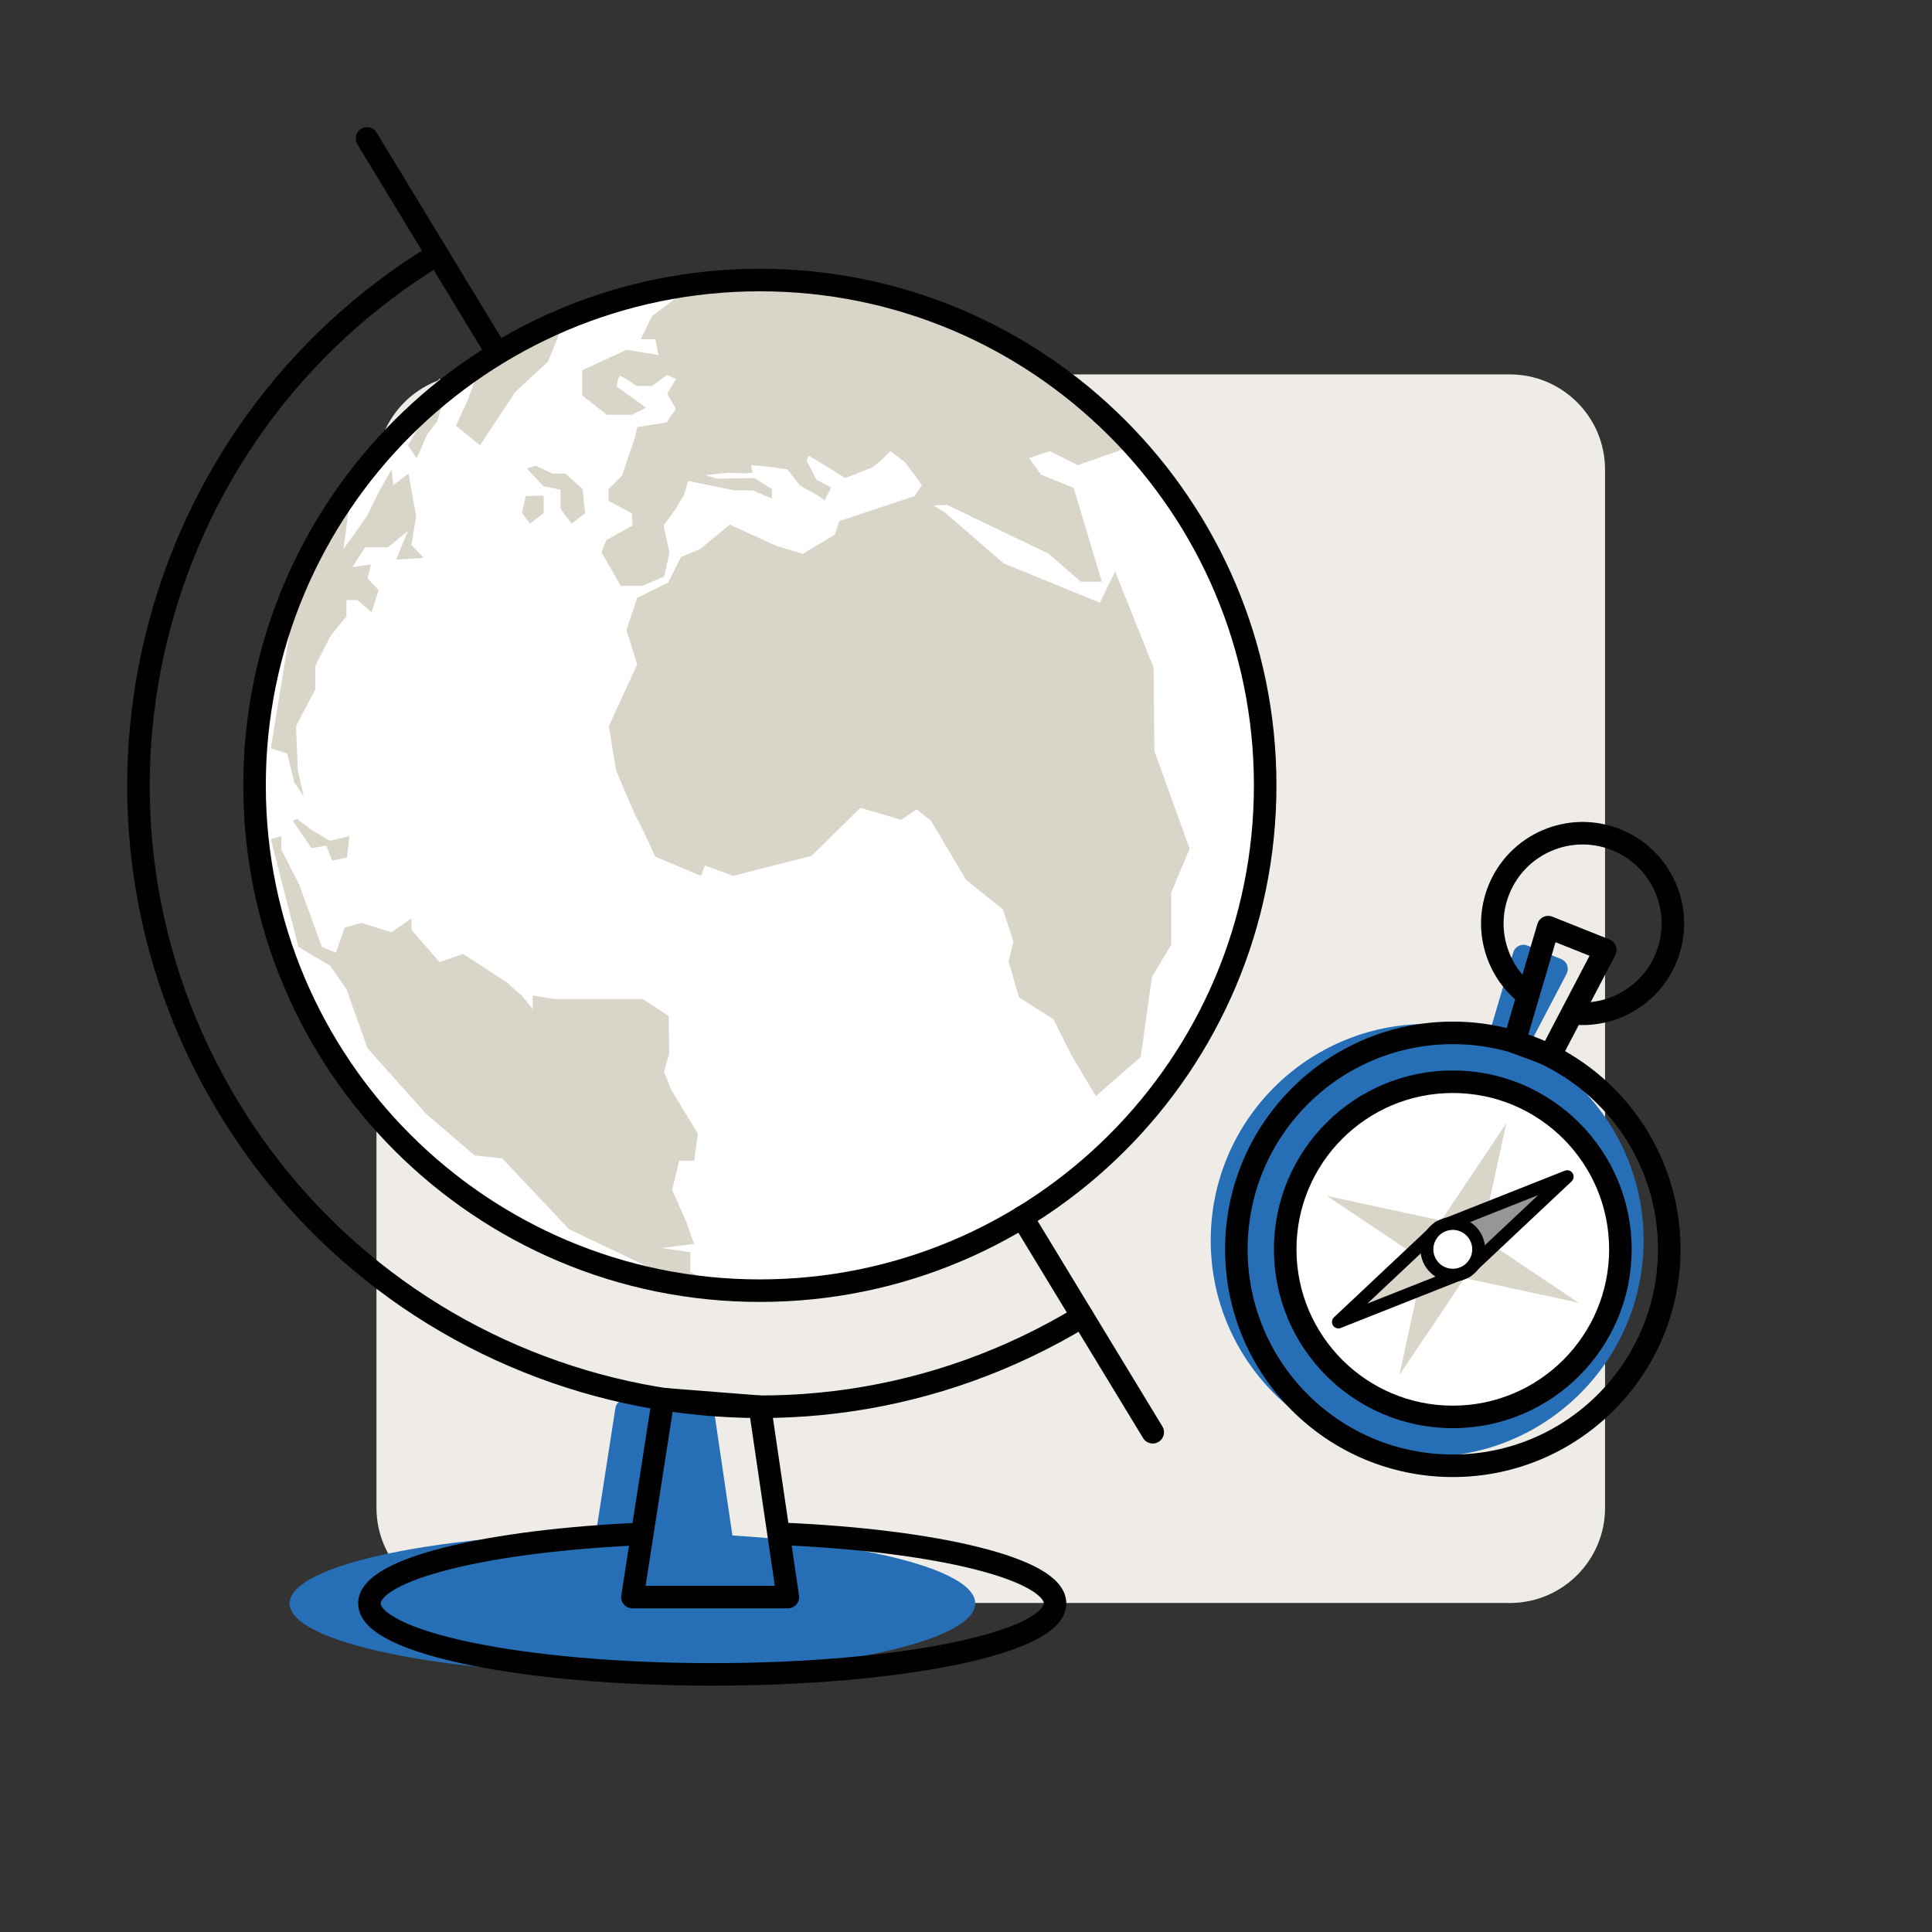 <svg width="600" height="600" viewBox="0 0 600 600" fill="none" xmlns="http://www.w3.org/2000/svg">
<rect x="0" y="0" width="600" height="600" fill="#333333" stroke="none"/>
<path d="M468.882 116.277H146.5C130.162 116.277 116.917 129.521 116.917 145.86V468.242C116.917 484.58 130.162 497.825 146.5 497.825H468.882C485.22 497.825 498.465 484.58 498.465 468.242V145.86C498.465 129.521 485.22 116.277 468.882 116.277Z" fill="#EFECE8"/>
<path d="M191.123 437.257L182.532 492.518C182.248 494.34 183.656 495.985 185.502 495.985H226.794C228.628 495.985 230.036 494.358 229.764 492.541L221.919 439.245C221.717 437.86 220.581 436.795 219.185 436.689L194.33 434.724C192.762 434.6 191.365 435.707 191.123 437.257Z" fill="#266FB7"/>
<path d="M196.406 520C255.204 520 302.869 510.127 302.869 497.949C302.869 485.771 255.204 475.898 196.406 475.898C137.608 475.898 89.944 485.771 89.944 497.949C89.944 510.127 137.608 520 196.406 520Z" fill="#266FB7"/>
<path d="M242.644 476.348C291.16 478.407 327.654 487.293 327.654 497.949C327.654 510.125 279.99 520 221.191 520C162.392 520 114.728 510.125 114.728 497.949C114.728 487.264 151.411 478.359 200.104 476.33" stroke="#010101" stroke-width="7" stroke-linejoin="round"/>
<path d="M235.982 404.236C322.653 404.236 392.913 333.976 392.913 247.305C392.913 160.634 322.653 90.374 235.982 90.374C149.312 90.374 79.051 160.634 79.051 247.305C79.051 333.976 149.312 404.236 235.982 404.236Z" fill="white"/>
<path d="M336.138 408.822C245.052 464.136 126.372 435.139 71.058 344.059C15.744 252.979 44.741 134.293 135.826 78.973" stroke="#010101" stroke-width="7" stroke-linecap="round" stroke-linejoin="round"/>
<path d="M154.523 109.769L113.976 43" stroke="#010101" stroke-width="7" stroke-linecap="round" stroke-linejoin="round"/>
<path d="M357.988 444.794L317.442 378.026" stroke="#010101" stroke-width="7" stroke-linecap="round" stroke-linejoin="round"/>
<path d="M205.961 434.505L196.406 495.985H244.685L235.982 436.878L205.961 434.505Z" stroke="#010101" stroke-width="7" stroke-linejoin="round"/>
<path d="M471.586 330.96L486.513 302.436C487.425 300.696 486.632 298.555 484.809 297.827L474.343 293.65C472.533 292.928 470.497 293.916 469.947 295.786L460.759 326.942L471.592 330.954L471.586 330.96Z" fill="#266FB7"/>
<path d="M443.218 452.436C480.342 452.436 510.436 422.342 510.436 385.218C510.436 348.095 480.342 318 443.218 318C406.095 318 376 348.095 376 385.218C376 422.342 406.095 452.436 443.218 452.436Z" fill="#266FB7"/>
<path d="M451.18 455.208C488.303 455.208 518.398 425.113 518.398 387.989C518.398 350.866 488.303 320.771 451.18 320.771C414.056 320.771 383.962 350.866 383.962 387.989C383.962 425.113 414.056 455.208 451.18 455.208Z" stroke="#010101" stroke-width="7" stroke-linejoin="round"/>
<path d="M474.101 308.796C464.622 301.306 460.747 288.212 465.457 276.415C471.19 262.037 487.502 255.026 501.879 260.765C516.256 266.499 523.267 282.811 517.528 297.188C512.872 308.861 501.246 315.677 489.342 314.76" stroke="#010101" stroke-width="7" stroke-linejoin="round"/>
<path d="M481.443 327.694L498.548 295.011L480.81 287.934L470.296 323.57L481.443 327.694Z" stroke="#010101" stroke-width="7" stroke-linejoin="round"/>
<path d="M451.18 440.038C479.925 440.038 503.228 416.735 503.228 387.989C503.228 359.244 479.925 335.941 451.18 335.941C422.434 335.941 399.132 359.244 399.132 387.989C399.132 416.735 422.434 440.038 451.18 440.038Z" fill="white" stroke="#010101" stroke-width="7" stroke-linejoin="round"/>
<path d="M443.713 384.818L467.77 348.893L458.646 391.161L443.713 384.818Z" fill="#DAD5C9"/>
<path d="M443.713 384.818L434.584 427.086L458.647 391.161" fill="#DAD5C9"/>
<path d="M448.008 395.456L412.083 371.399L454.345 380.523L448.008 395.456Z" fill="#DAD5C9"/>
<path d="M448.009 395.456L490.271 404.58L454.345 380.523" fill="#DAD5C9"/>
<path d="M446.867 381.203L486.703 365.43L455.487 394.776L446.867 381.203Z" fill="#969696" stroke="#010101" stroke-width="4" stroke-linecap="round" stroke-linejoin="round"/>
<path d="M446.867 381.203L415.657 410.549L455.487 394.776" fill="#DAD5C9"/>
<path d="M446.867 381.203L415.657 410.549L455.487 394.776" stroke="#010101" stroke-width="4" stroke-linecap="round" stroke-linejoin="round"/>
<path d="M451.18 396.024C455.617 396.024 459.215 392.427 459.215 387.99C459.215 383.552 455.617 379.955 451.18 379.955C446.742 379.955 443.145 383.552 443.145 387.99C443.145 392.427 446.742 396.024 451.18 396.024Z" fill="white" stroke="#010101" stroke-width="4" stroke-linejoin="round"/>
<path d="M284.61 153.835L260.725 161.799L259.234 166.029L249.283 171.999L241.07 169.514L226.64 162.923L217.434 170.508L211.464 172.993L207.482 180.957L197.885 185.684L194.548 195.636L197.885 206.333L189.076 225.491L191.312 239.176C191.312 239.176 197.489 254.103 197.885 254.352C198.282 254.6 203.506 266.043 203.506 266.043L217.688 272.013L218.931 268.776L227.64 272.013L252.022 265.795L267.198 250.867L279.883 254.6L284.61 251.364L289.089 254.849L300.035 273.255L311.478 282.461L314.714 292.413L313.223 298.632L316.459 309.707L327.157 316.541L332.629 327.487L340.339 340.42L354.272 328.232L357.757 303.353L363.727 293.401V277.231L369.448 263.546L358.503 233.194L358.254 207.321L346.314 177.466L341.587 187.169L311.732 174.981L293.326 159.06L284.616 153.835H284.61Z" fill="#DAD5C9"/>
<path d="M202.435 98.249L198.998 105.343H203.547L204.459 110.254L194.631 108.615L180.804 114.981V122.803L188.448 128.808H196.27L200.637 126.625L191.537 120.075C191.537 120.075 191.904 116.797 192.631 116.797C193.359 116.797 197.726 119.892 197.726 119.892H202.435L207.186 116.437L209.914 117.709L207.186 122.258L209.914 126.992L207.003 131.175L197.903 132.63L197.175 135.908L193.17 147.735L188.987 151.918V155.557L196.264 159.379L196.448 163.201L188.259 167.751L186.804 171.573L192.809 181.945H199.542L206.275 179.034L207.914 171.573L206.092 163.201L209.914 157.924L212.464 153.557L213.736 149.374L228.107 152.285H233.746L239.751 154.835V151.924L234.29 148.469L222.646 148.652L219.008 147.558L226.101 146.83L231.74 147.013L233.74 146.83L233.195 144.463L237.745 144.83L244.478 145.741L248.484 150.835L253.761 153.746L256.128 155.385L258.128 151.38L253.578 149.013L250.484 143.008L251.211 141.552L258.128 145.735L262.494 148.463L270.866 145.185L273.594 143.002L276.505 140.091L281.055 143.546L286.332 150.64L283.238 155.19L289.243 157.012L294.154 156.829L325.63 171.928L335.635 180.661H342.185L333.452 151.551L323.263 147.368L319.625 142.274L325.991 140.091L334.724 144.457L352.124 138.363L303.567 100.065L260.808 88.291H215.487L202.423 98.243L202.435 98.249Z" fill="#DAD5C9"/>
<path d="M163.273 154.042L162.114 159.261L164.551 162.621L168.841 159.373V154.036C168.841 153.918 163.273 154.036 163.273 154.036V154.042Z" fill="#DAD5C9"/>
<path d="M163.966 145.919L168.835 151.025L174.053 152.066C174.053 152.066 174.172 157.172 174.053 157.634C173.935 158.095 177.532 162.621 177.532 162.621L181.709 159.373L180.899 151.835L175.562 147.078H171.503L166.397 144.641L163.96 145.339" fill="#DAD5C9"/>
<path d="M231.669 402.846L214.387 395.042V388.859L205.287 387.587L215.564 386.309L213.109 379.399L208.742 369.571L210.925 360.471H215.564L216.747 352.105L208.565 338.639L206.198 332.817L207.837 327.179L207.654 315.535L199.648 310.258H172.172L165.439 309.163V313.352L161.984 309.163L157.25 304.98L143.79 296.247L136.513 298.797L127.78 288.786V285.219L121.591 289.514L112.314 286.603L107.036 288.059L104.309 295.886L99.942 294.064L93.026 274.959L87.387 263.86V259.677L84.11 260.588L92.665 294.064L102.486 299.886L107.581 307.163L114.13 325.54L132.324 345.917L147.429 358.839L155.978 359.744L176.722 381.759L203.932 394.681L219.842 400.32L231.669 402.846Z" fill="#DAD5C9"/>
<path d="M84.11 232.384L89.204 234.023L91.387 242.939L94.298 247.305L92.482 239.117L91.937 225.514L97.937 214.007V206.729L102.67 197.452L107.581 191.447V186.353H111.036L115.408 190.175L117.592 183.258L114.13 179.62L115.225 175.253L109.403 176.164L113.403 169.976H120.502L126.685 164.881L123.047 173.798L131.596 173.253L127.78 169.248L129.235 160.332L126.869 147.049L122.135 150.688L121.591 145.777L117.225 153.599L113.947 160.332L106.67 170.52L107.853 161.61L109.403 151.782L123.774 135.405L131.052 130.855L126.685 138.316L129.413 142.322L132.691 134.861L135.785 130.855L139.24 119.578L136.513 117.578L104.67 154.326L90.115 195.446L84.11 232.384Z" fill="#DAD5C9"/>
<path d="M151.251 108.112L145.429 123.809L141.607 132.222L149.068 138.316L159.984 121.761L170.172 112.301L175.083 100.29L161.623 104.112L151.251 108.112Z" fill="#DAD5C9"/>
<path d="M90.902 254.884L96.724 263.375L101.333 262.647L103.155 267.256L107.764 266.286L108.492 259.677L102.427 261.073L96.481 257.553L92.239 254.281L90.902 254.884Z" fill="#DAD5C9"/>
<path d="M235.982 400.828C322.653 400.828 392.913 330.568 392.913 243.897C392.913 157.227 322.653 86.966 235.982 86.966C149.311 86.966 79.051 157.227 79.051 243.897C79.051 330.568 149.311 400.828 235.982 400.828Z" stroke="#010101" stroke-width="7" stroke-linejoin="round"/>
</svg>
